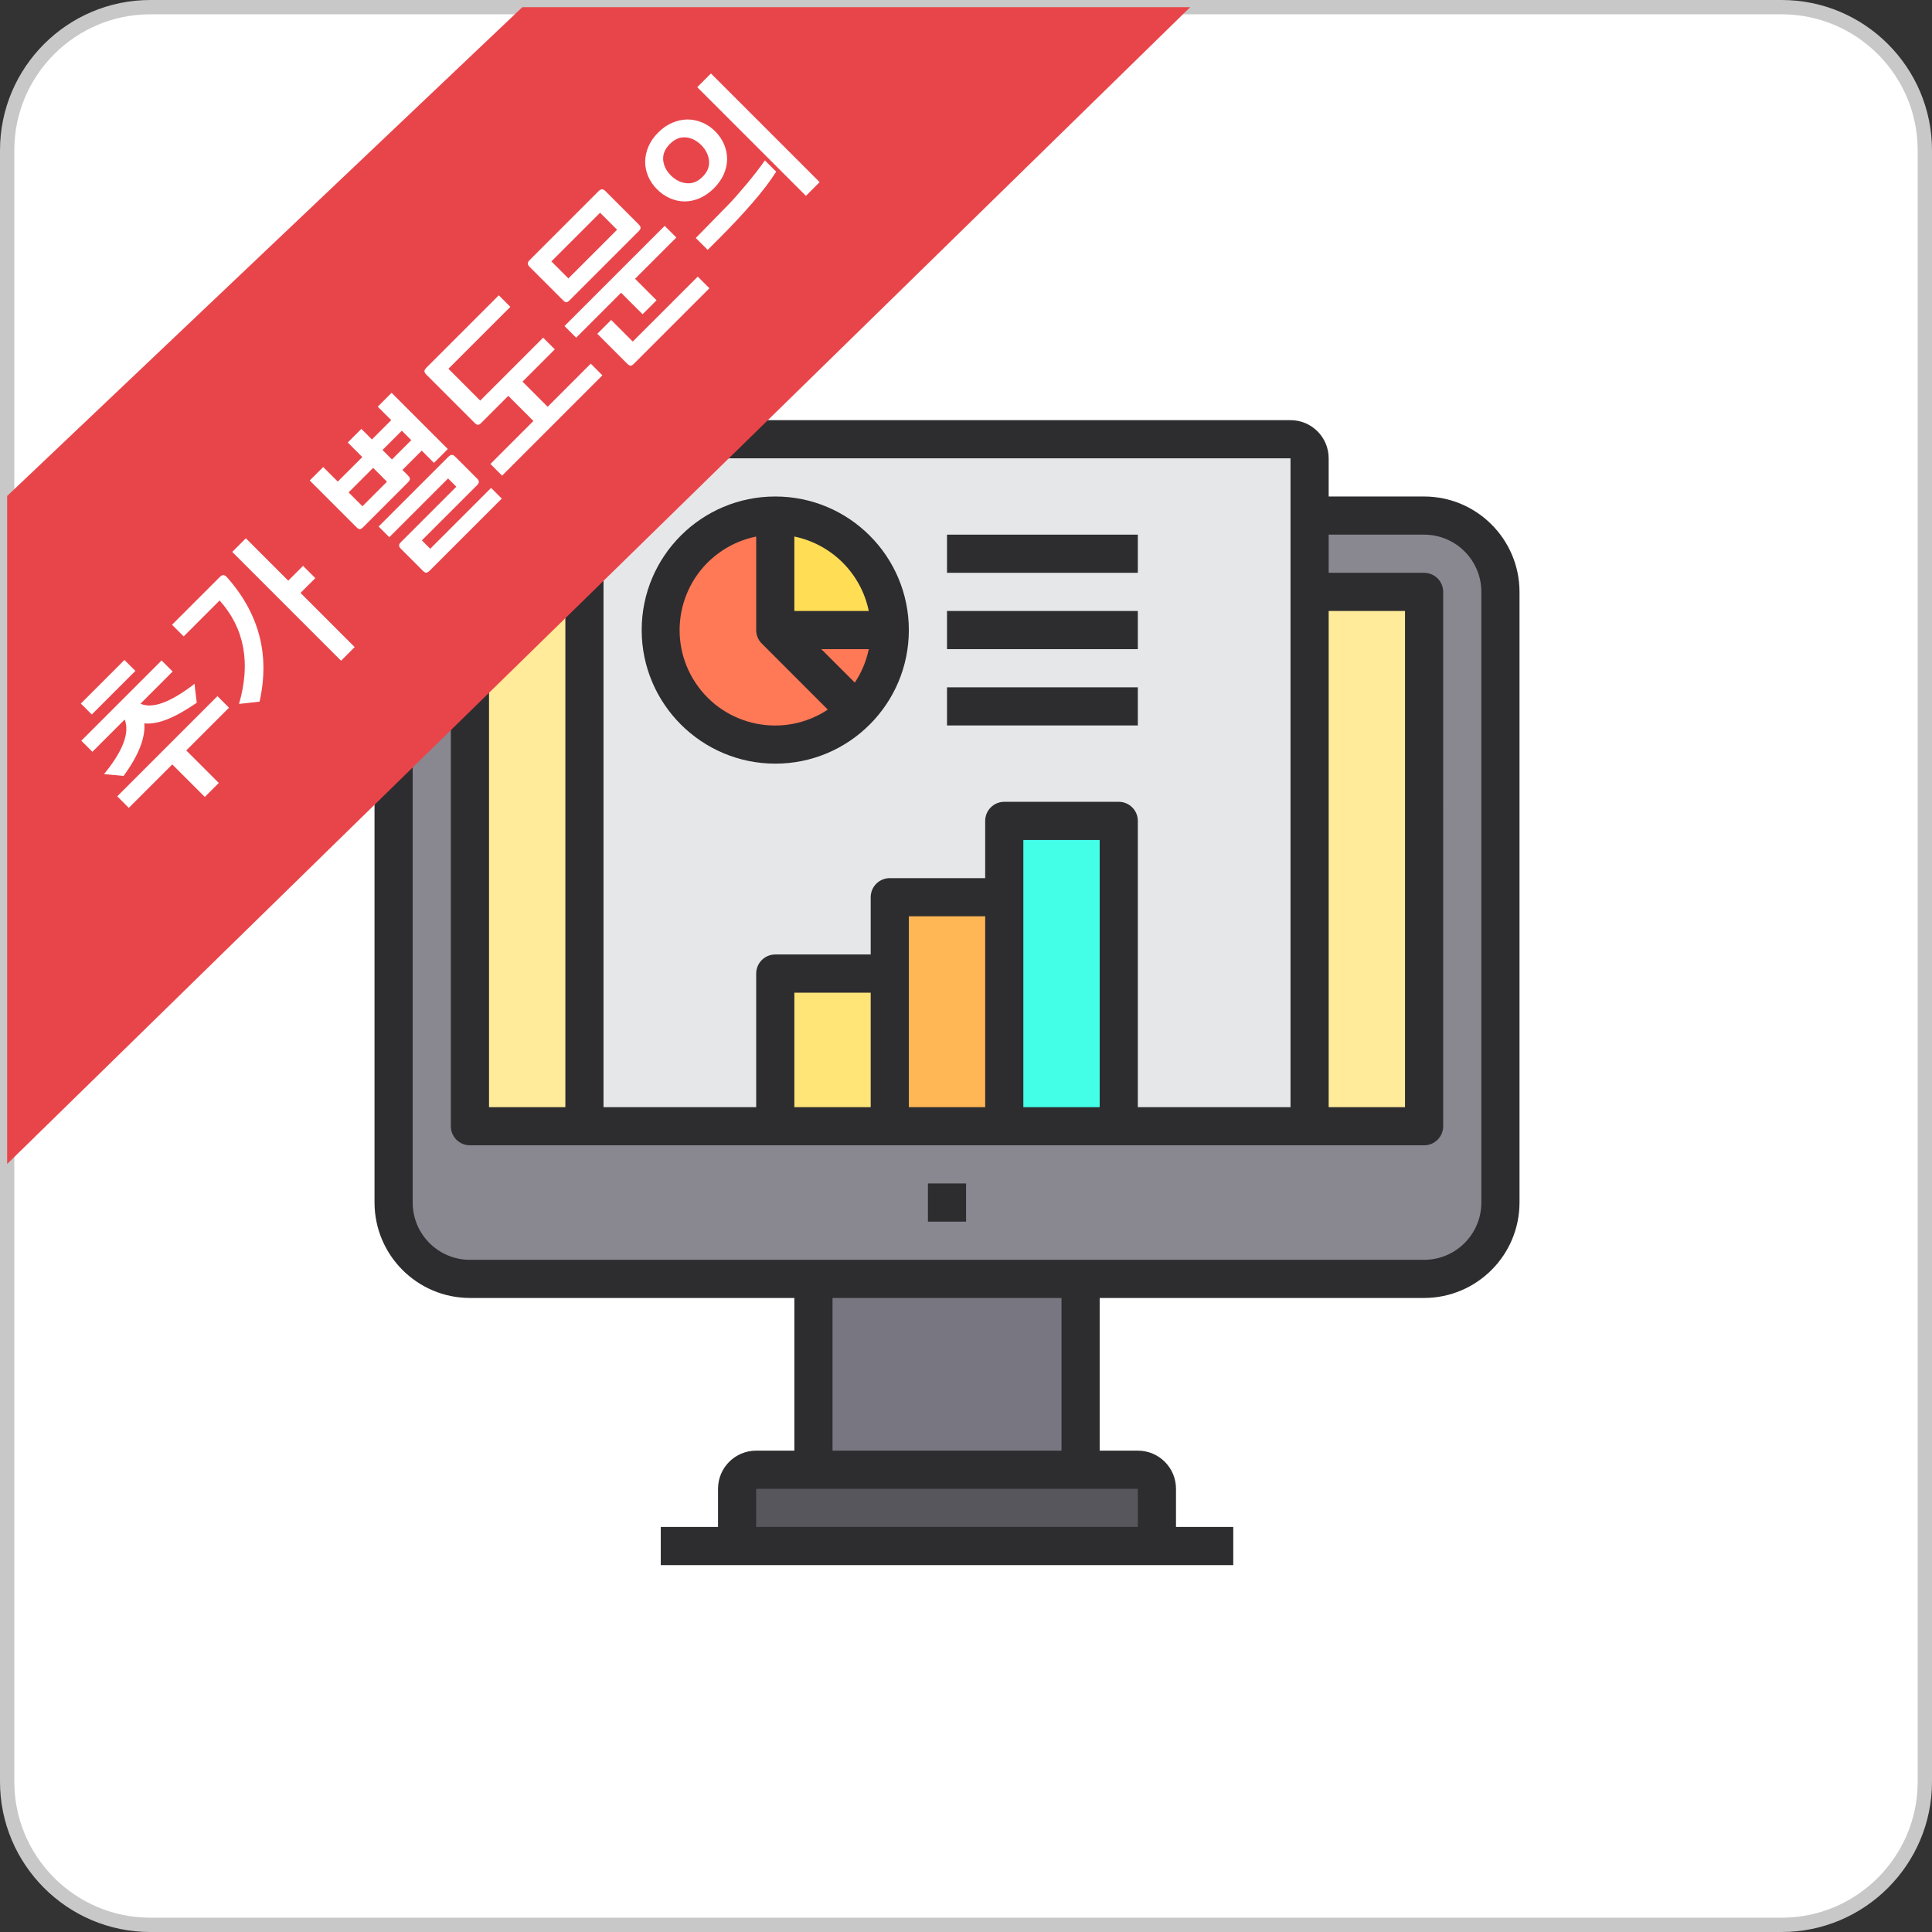 <?xml version="1.0" encoding="utf-8"?>
<!-- Generator: Adobe Illustrator 16.0.0, SVG Export Plug-In . SVG Version: 6.00 Build 0)  -->
<!DOCTYPE svg PUBLIC "-//W3C//DTD SVG 1.1//EN" "http://www.w3.org/Graphics/SVG/1.1/DTD/svg11.dtd">
<svg version="1.1" id="Layer_1" xmlns="http://www.w3.org/2000/svg" xmlns:xlink="http://www.w3.org/1999/xlink" x="0px" y="0px"
	 width="135px" height="135px" viewBox="0 0 135 135" enable-background="new 0 0 135 135" xml:space="preserve">
<rect x="0" y="0" width="135" height="135" fill="#333333" stroke="none"/>
<g>
	<g>
		<path fill="#FFFFFF" d="M134.5,124.5c0,5.523-4.478,10-10,10h-114c-5.522,0-10-4.477-10-10v-114c0-5.523,4.478-10,10-10h114
			c5.522,0,10,4.477,10,10V124.5z"/>
		<path fill="#C8C8C8" d="M124.5,135h-114C4.71,135,0,130.29,0,124.5v-114C0,4.71,4.71,0,10.5,0h114c5.79,0,10.5,4.71,10.5,10.5v114
			C135,130.29,130.29,135,124.5,135z M10.5,1C5.262,1,1,5.262,1,10.5v114c0,5.238,4.262,9.5,9.5,9.5h114c5.238,0,9.5-4.262,9.5-9.5
			v-114c0-5.238-4.262-9.5-9.5-9.5H10.5z"/>
	</g>
	<g>
		<path fill="#898890" d="M99.509,36.027h-8v5.332h8v37.338H32.838V41.359h8v-5.332h-8c-2.946,0-5.335,2.387-5.335,5.332v42.67
			c0,2.947,2.389,5.334,5.335,5.334h66.671c2.946,0,5.334-2.387,5.334-5.334v-42.67C104.843,38.414,102.455,36.027,99.509,36.027z"
			/>
		<path fill="#57565C" d="M52.839,102.697c-0.736,0-1.333,0.596-1.333,1.334v4h29.335v-4c0-0.738-0.598-1.334-1.334-1.334H52.839z"
			/>
		<path fill="#787680" d="M56.839,89.363h18.669v13.334H56.839V89.363z"/>
		<path fill="#FFEB99" d="M32.838,41.359h8v37.338h-8V41.359z"/>
		<path fill="#FFEB99" d="M91.509,41.359h8v37.338h-8V41.359z"/>
		<path fill="#E6E7E8" d="M90.176,30.693H42.171c-0.735,0-1.333,0.598-1.333,1.332v46.672h13.334V68.029h8.001v-5.334h8v-5.334
			h8.001v21.336h13.335V32.025C91.509,31.291,90.911,30.693,90.176,30.693z M54.172,52.027c-4.418,0-8-3.582-8-8c0-4.42,3.582-8,8-8
			c4.419,0,8.001,3.58,8.001,8C62.173,48.445,58.591,52.027,54.172,52.027z"/>
		<path fill="#FFDE55" d="M62.173,44.027c0-4.42-3.582-8-8.001-8v8H62.173z"/>
		<path fill="#FF7956" d="M54.172,52.027c4.419,0,8.001-3.582,8.001-8h-8.001l5.654,5.652l-5.654-5.652v-8c-4.418,0-8,3.58-8,8
			C46.172,48.445,49.754,52.027,54.172,52.027z"/>
		<path fill="#FFE477" d="M54.172,68.029h8.001v10.668h-8.001V68.029z"/>
		<path fill="#FFB655" d="M62.173,62.695v16.002h8.001V62.695H62.173z"/>
		<path fill="#44FFE8" d="M70.174,57.361v21.336h8V57.361H70.174z"/>
		<path fill="#2D2D30" d="M99.509,34.693h-6.667v-2.668c0-1.473-1.194-2.666-2.666-2.666H42.171c-1.473,0-2.666,1.193-2.666,2.666
			v2.668h-6.667c-3.681,0.004-6.663,2.986-6.668,6.666v42.67c0.005,3.68,2.987,6.664,6.668,6.668h22.668v10.668h-2.667
			c-1.473,0-2.666,1.193-2.666,2.666v2.666h-4.001v2.668h40.003v-2.668h-4.001v-2.666c0-1.473-1.193-2.666-2.667-2.666h-2.666
			V90.697H99.51c3.68-0.006,6.662-2.988,6.667-6.668v-42.67C106.172,37.68,103.189,34.697,99.509,34.693z M92.842,42.693h5.334
			v34.67h-5.334V42.693z M42.171,32.025h48.005v45.338H79.507V57.361c0-0.736-0.597-1.334-1.333-1.334h-8
			c-0.737,0-1.334,0.598-1.334,1.334v4h-6.667c-0.736,0-1.333,0.596-1.333,1.334v4h-6.668c-0.736,0-1.333,0.598-1.333,1.334v9.334
			H42.171V32.025z M63.506,77.363V64.027h5.334v13.336H63.506z M55.506,77.363v-8h5.334v8H55.506z M71.507,62.695v-4h5.334v18.668
			h-5.334V62.695z M34.171,77.363v-34.67h5.334v34.67H34.171z M79.507,106.697H52.839v-2.666h26.668V106.697z M74.174,101.365
			H58.173V90.697h16.001V101.365z M103.51,84.029c0,2.209-1.791,4.002-4.001,4.002H32.838c-2.21,0-4.001-1.793-4.001-4.002v-42.67
			c0-2.209,1.791-4,4.001-4h6.667v2.666h-6.667c-0.737,0-1.334,0.598-1.334,1.334v37.338c0,0.734,0.597,1.332,1.334,1.332h66.671
			c0.737,0,1.334-0.598,1.334-1.332V41.359c0-0.736-0.597-1.334-1.334-1.334h-6.667v-2.666h6.667c2.21,0,4.001,1.791,4.001,4V84.029
			z"/>
		<path fill="#2D2D30" d="M64.84,82.695h2.666v2.668H64.84V82.695z"/>
		<path fill="#2D2D30" d="M54.172,53.361c5.155,0,9.334-4.18,9.334-9.334c0-5.156-4.179-9.334-9.334-9.334
			c-5.154,0-9.334,4.178-9.334,9.334C44.844,49.18,49.02,53.355,54.172,53.361z M57.392,45.361h3.314
			c-0.172,0.834-0.503,1.627-0.977,2.336L57.392,45.361z M60.706,42.693h-5.2v-5.201C58.122,38.033,60.167,40.076,60.706,42.693z
			 M52.839,37.492v6.535c-0.001,0.354,0.141,0.695,0.393,0.943l4.611,4.613c-3.067,2.037-7.205,1.199-9.241-1.867
			c-2.037-3.066-1.202-7.205,1.866-9.242C51.187,37.996,51.992,37.664,52.839,37.492z"/>
		<path fill="#2D2D30" d="M66.173,37.359h13.334v2.666H66.173V37.359z"/>
		<path fill="#2D2D30" d="M66.173,42.693h13.334v2.666H66.173V42.693z"/>
		<path fill="#2D2D30" d="M66.173,48.027h13.334v2.666H66.173V48.027z"/>
	</g>
	<polygon fill="#E8454A" points="36.5,0.5 0.5,34.656 0.5,81.334 83.167,0.5 	"/>
	<g>
		<path fill="#FFFFFF" d="M5.649,49.162l3.047-3.047l0.764,0.764l-3.047,3.047L5.649,49.162z M7.269,54.092
			c0.663-0.809,1.114-1.531,1.354-2.168c0.241-0.637,0.27-1.186,0.089-1.649l-2.256,2.257l-0.773-0.773l5.608-5.608l0.772,0.772
			l-2.248,2.249c0.424,0.187,0.951,0.163,1.582-0.072s1.365-0.675,2.202-1.32c0.007,0.12,0.017,0.239,0.029,0.361
			c0.015,0.122,0.03,0.243,0.048,0.36c0.011,0.113,0.023,0.223,0.037,0.326c0.014,0.105,0.027,0.197,0.038,0.276
			c-0.769,0.532-1.458,0.918-2.065,1.159c-0.607,0.24-1.143,0.334-1.6,0.284c0.039,0.503-0.061,1.062-0.302,1.676
			c-0.24,0.613-0.624,1.28-1.149,1.997L7.269,54.092z M16.001,49.451l-2.986,2.986l2.273,2.273l-0.977,0.977l-2.273-2.273L9,56.451
			l-0.806-0.807l7-7L16.001,49.451z"/>
		<path fill="#FFFFFF" d="M15.364,40.313c0.085-0.085,0.164-0.128,0.237-0.128c0.073,0.001,0.153,0.043,0.238,0.128
			c1.126,1.262,1.882,2.615,2.27,4.06c0.388,1.445,0.397,2.997,0.029,4.654l-1.435,0.161c0.414-1.43,0.51-2.75,0.285-3.957
			c-0.224-1.209-0.771-2.299-1.642-3.272l-2.512,2.512l-0.814-0.814L15.364,40.313z M23.833,46.168l-7.604-7.604l0.951-0.95
			l2.961,2.961l1.035-1.035l0.857,0.856l-1.035,1.035l3.784,3.785L23.833,46.168z"/>
		<path fill="#FFFFFF" d="M24.901,36.833l-3.258-3.258l0.941-0.942l1.018,1.018l1.715-1.713L24.3,30.92l0.951-0.951l0.738,0.738
			l1.349-1.35l-0.942-0.941l0.967-0.967l3.929,3.928l-0.967,0.967l-0.856-0.857l-1.35,1.35l0.391,0.391
			c0.09,0.09,0.135,0.172,0.131,0.242c-0.003,0.071-0.047,0.148-0.131,0.232l-3.141,3.141c-0.09,0.09-0.168,0.135-0.232,0.131
			C25.071,36.971,24.991,36.924,24.901,36.833z M27.04,33.66l-0.967-0.967l-1.715,1.713l0.968,0.968L27.04,33.66z M30.019,39.88
			c-0.09,0.091-0.17,0.135-0.238,0.136c-0.066,0-0.146-0.046-0.236-0.137l-1.527-1.527c-0.086-0.084-0.129-0.162-0.133-0.232
			c-0.002-0.07,0.041-0.152,0.132-0.242l3.87-3.87l-0.577-0.577l-4.107,4.107l-0.747-0.746l4.88-4.88
			c0.085-0.085,0.164-0.127,0.237-0.127s0.152,0.042,0.238,0.128l1.519,1.519c0.091,0.091,0.134,0.171,0.132,0.241
			c-0.004,0.07-0.047,0.148-0.131,0.234l-3.854,3.852l0.586,0.586l4.252-4.252l0.746,0.747L30.019,39.88z M26.727,31.444
			l0.661,0.661l1.35-1.349l-0.662-0.661L26.727,31.444z"/>
		<path fill="#FFFFFF" d="M29.789,25.7l5.065-5.065l0.807,0.807l-4.327,4.327l2.223,2.223l4.396-4.396l0.814,0.814l-2.256,2.258
			l1.756,1.756l3.012-3.013l0.814,0.815l-7.009,7.009l-0.815-0.815l3.004-3.004l-1.756-1.756l-1.892,1.893
			c-0.091,0.09-0.168,0.134-0.233,0.131c-0.065-0.002-0.143-0.049-0.232-0.139l-3.369-3.369c-0.085-0.085-0.129-0.162-0.133-0.234
			C29.655,25.871,29.698,25.791,29.789,25.7z"/>
		<path fill="#FFFFFF" d="M37.01,18.174l4.82-4.82c0.085-0.085,0.165-0.127,0.237-0.127c0.074,0,0.152,0.043,0.238,0.127
			l2.324,2.326c0.091,0.09,0.135,0.17,0.132,0.241s-0.046,0.147-0.132,0.233l-4.828,4.828c-0.09,0.09-0.166,0.136-0.229,0.136
			c-0.063,0.001-0.139-0.045-0.229-0.136l-2.333-2.334c-0.086-0.084-0.129-0.162-0.131-0.232
			C36.876,18.346,36.919,18.264,37.01,18.174z M43.12,16.053l-1.188-1.188l-3.403,3.402l1.188,1.188L43.12,16.053z M44.901,21.958
			l-1.502-1.502l-3.14,3.14l-0.813-0.814l7-7l0.814,0.814l-2.885,2.885l1.502,1.502L44.901,21.958z M44.292,25.42
			c-0.092,0.092-0.17,0.135-0.234,0.132c-0.065-0.002-0.143-0.05-0.233-0.14l-2.087-2.088l0.967-0.967l1.511,1.51l4.54-4.539
			l0.814,0.814L44.292,25.42z"/>
		<path fill="#FFFFFF" d="M49.892,13.15c-0.306,0.306-0.631,0.535-0.976,0.688c-0.347,0.152-0.696,0.232-1.053,0.237
			c-0.351,0.001-0.693-0.07-1.026-0.212c-0.334-0.142-0.643-0.354-0.926-0.637c-0.271-0.271-0.478-0.574-0.619-0.908
			c-0.142-0.333-0.213-0.676-0.212-1.026c0.006-0.355,0.083-0.708,0.233-1.057c0.15-0.347,0.377-0.675,0.683-0.979
			c0.3-0.3,0.624-0.524,0.972-0.675c0.348-0.149,0.7-0.227,1.057-0.233c0.351,0,0.693,0.07,1.031,0.207
			c0.336,0.14,0.641,0.345,0.912,0.615c0.283,0.283,0.493,0.594,0.633,0.93c0.137,0.338,0.207,0.681,0.207,1.031
			c-0.006,0.357-0.086,0.707-0.237,1.053C50.417,12.528,50.19,12.852,49.892,13.15z M46.803,10.063
			c-0.339,0.34-0.494,0.708-0.463,1.107c0.031,0.398,0.211,0.762,0.538,1.09c0.323,0.322,0.688,0.504,1.096,0.543
			c0.407,0.04,0.78-0.11,1.119-0.449c0.34-0.34,0.49-0.713,0.451-1.121c-0.04-0.406-0.221-0.771-0.544-1.095
			c-0.327-0.327-0.691-0.507-1.09-0.538C47.511,9.568,47.142,9.723,46.803,10.063z M48.618,16.63l2.283-2.334
			c0.13-0.13,0.302-0.316,0.518-0.56c0.215-0.244,0.443-0.51,0.687-0.798s0.483-0.585,0.722-0.89
			c0.237-0.308,0.443-0.587,0.619-0.841l0.789,0.789c-0.406,0.646-0.951,1.362-1.634,2.15c-0.682,0.789-1.44,1.603-2.278,2.44
			l-0.873,0.873L48.618,16.63z M49.679,5.133l7.594,7.594l-0.957,0.959l-7.595-7.595L49.679,5.133z"/>
	</g>
</g>
</svg>
